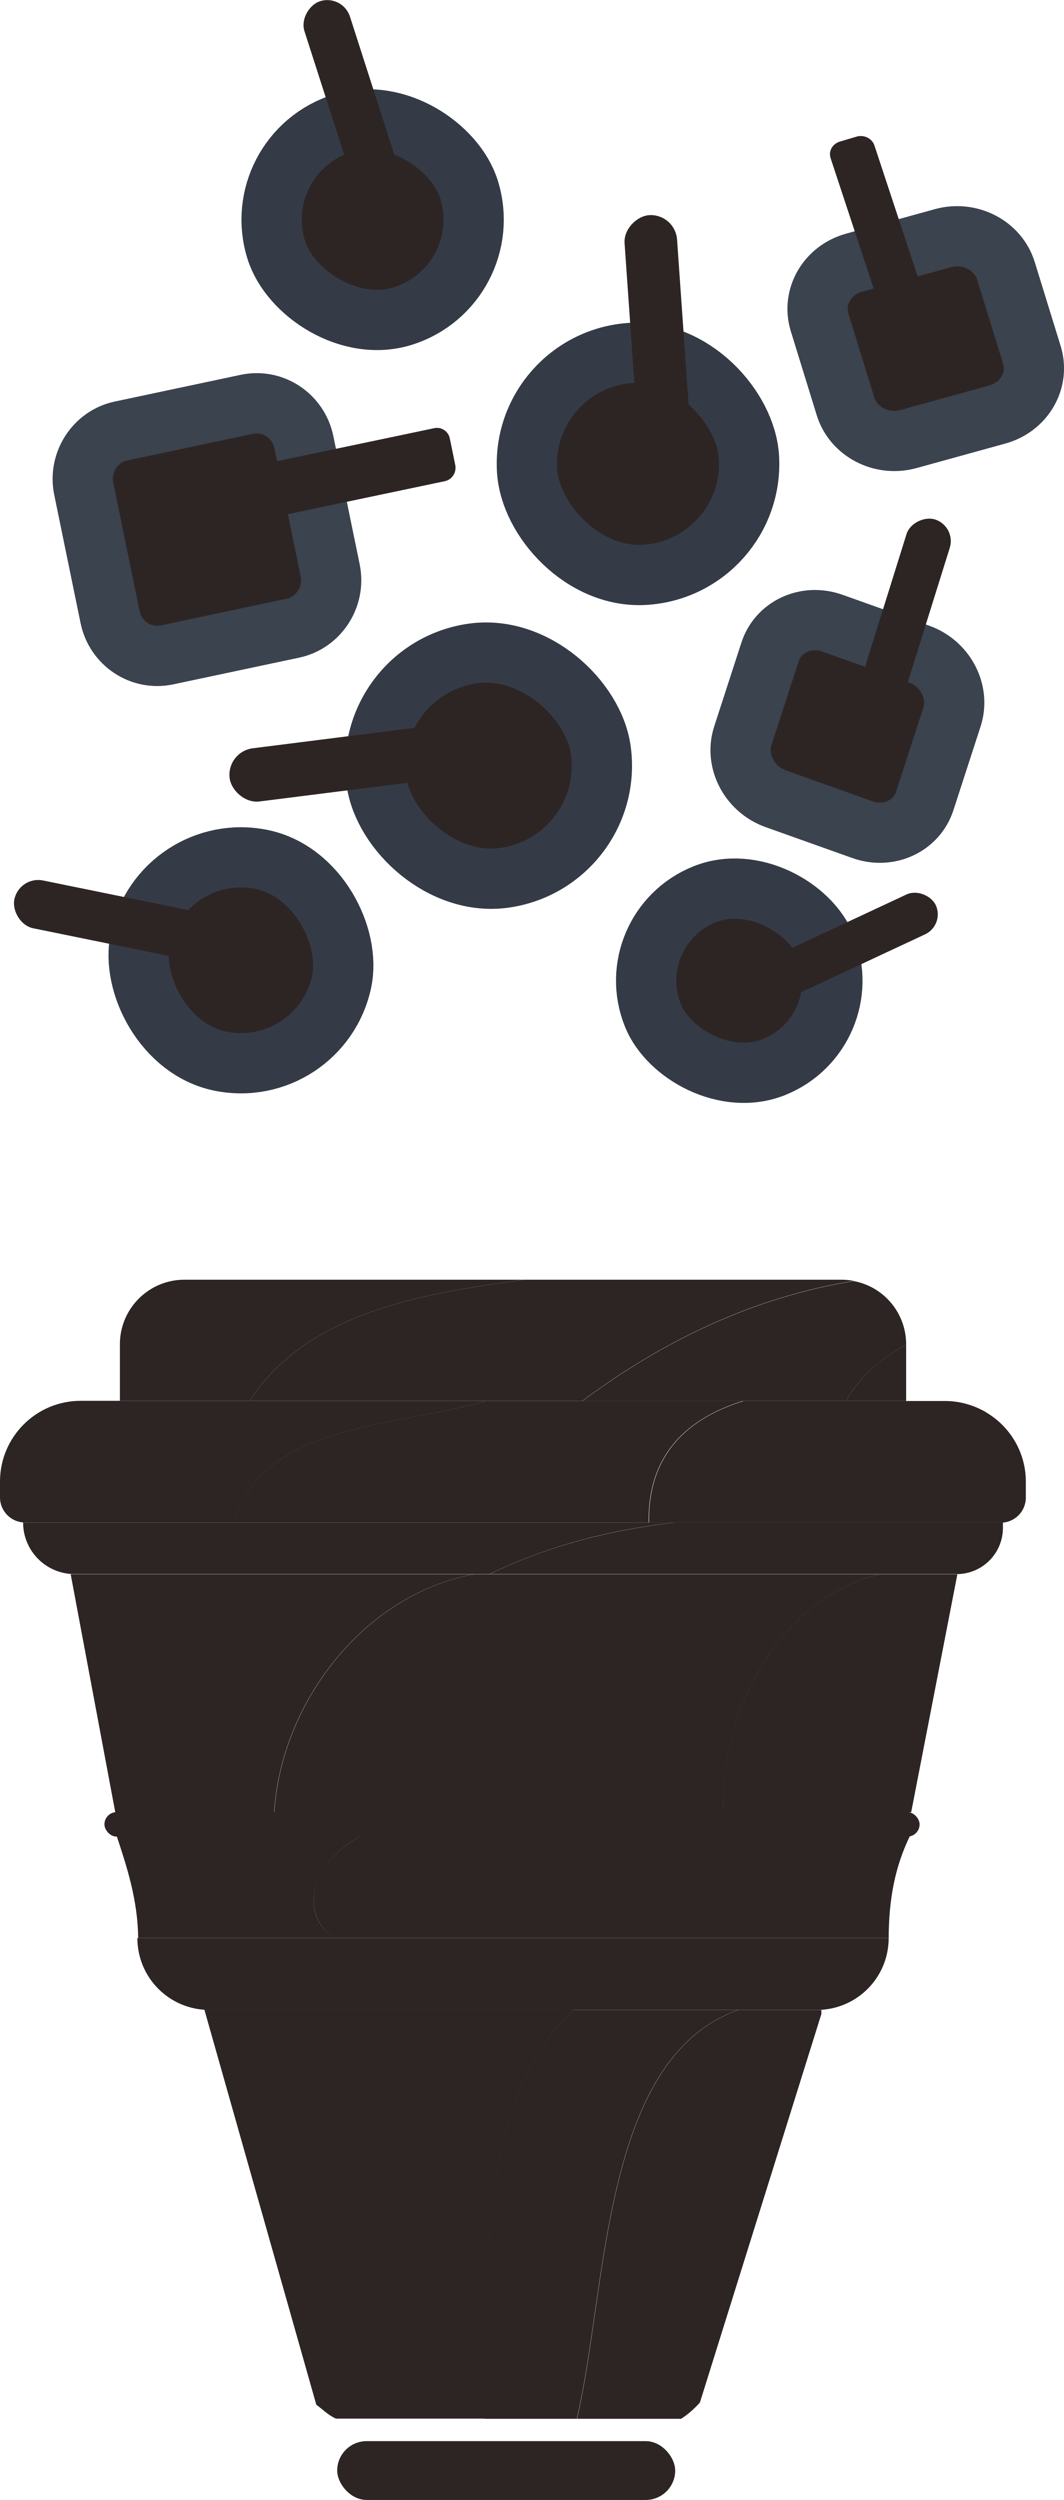 <?xml version="1.0" encoding="UTF-8"?>
<svg id="Calque_2" data-name="Calque 2" xmlns="http://www.w3.org/2000/svg" viewBox="0 0 52.98 124.48">
  <defs>
    <style>
      .cls-1 {
        stroke: #3a434e;
      }

      .cls-1, .cls-2 {
        stroke-miterlimit: 10;
        stroke-width: 3px;
      }

      .cls-1, .cls-2, .cls-3 {
        fill: #2d2524;
      }

      .cls-2 {
        stroke: #343b46;
      }
    </style>
  </defs>
  <g id="Calque_1-2" data-name="Calque 1">
    <g>
      <path class="cls-3" d="M26.09,63.72H9.18c-1.77,0-3.21,1.44-3.21,3.21v2.82h6.46c2.9-4.43,8.57-5.33,13.66-6.03Z"/>
      <path class="cls-3" d="M41.91,63.72h-15.82c-5.09.7-10.76,1.6-13.66,6.03h16.57c3.99-2.98,8.55-5.18,13.52-5.97-.2-.04-.4-.06-.61-.06Z"/>
      <path class="cls-3" d="M45.12,66.97v-.03c0-1.57-1.12-2.87-2.6-3.15-4.97.79-9.53,2.99-13.52,5.97h13.12c.67-1.2,1.75-2.14,3-2.79Z"/>
      <path class="cls-3" d="M45.12,66.97c-1.25.64-2.33,1.59-3,2.79h3v-2.79Z"/>
      <path class="cls-3" d="M24.21,69.75H4.02c-2.22,0-4.02,1.8-4.02,4.02v.79c0,.69.56,1.25,1.25,1.25h10.37c1.58-5.04,7.98-4.68,12.6-6.06Z"/>
      <path class="cls-3" d="M37.02,69.75h-12.81c-4.61,1.37-11.02,1.02-12.6,6.06h20.69c-.06-3.4,1.94-5.2,4.71-6.06Z"/>
      <path class="cls-3" d="M49.1,70.32c-.05.28.17.62-.03.82h.28-.28c.2-.2-.02-.54.03-.82-.6-.35-1.3-.56-2.04-.56h-10.03c-2.77.85-4.78,2.66-4.71,6.06h17.51c.69,0,1.25-.56,1.25-1.25v-.79c0-1.47-.79-2.75-1.97-3.45Z"/>
      <path class="cls-3" d="M1.15,75.81c0,1.42,1.15,2.57,2.57,2.57h20.65c2.89-1.4,5.98-2.21,9.27-2.57H1.15Z"/>
      <path class="cls-3" d="M33.65,75.81c-3.29.37-6.39,1.17-9.27,2.57h23.25c1.28,0,2.31-1.03,2.31-2.31v-.26h-16.29Z"/>
      <path class="cls-3" d="M23.58,78.39H3.52l2.22,11.85h7.91c.34-5.44,4.44-10.83,9.92-11.85Z"/>
      <path class="cls-3" d="M43.81,78.39h-20.23c-5.48,1.02-9.58,6.41-9.92,11.85h22.37c-.19-5.02,2.78-10.7,7.79-11.85Z"/>
      <path class="cls-3" d="M47.67,78.39h-3.86c-5,1.14-7.98,6.83-7.79,11.85h9.35l2.3-11.85Z"/>
      <path class="cls-3" d="M31.54,95.79c-.57-1.13,0-2.83.57-3.97.18-.18.35-.38.51-.58H5.79v.12c.54,1.62,1.07,3.26,1.09,5.14h9.87c-1.36-.67-1.32-2.21-.79-3.26.57-.85,1.49-1.74,2.63-2.02-1.13.28-2.06,1.17-2.63,2.02-.53,1.05-.56,2.59.79,3.26h15.78c-.45-.14-.82-.37-.99-.71Z"/>
      <path class="cls-3" d="M32.58,91.24c-.16.2-.33.4-.51.58-.57,1.13-1.13,2.83-.57,3.97.17.34.54.57.99.71h11.76c.01-1.89.29-3.52,1.09-5.15v-.11h-12.77Z"/>
      <path class="cls-3" d="M44.25,96.5H6.84s0,.09,0,.14c0-.05,0-.09,0-.14h0c0,1.98,1.6,3.58,3.58,3.58h30.25c1.98,0,3.58-1.6,3.58-3.58h0Z"/>
      <path class="cls-3" d="M10.18,100.08l5.57,19.66c.32.23.59.52.98.69h7.42c.22-6.73-.61-15.68,4.42-20.36H10.18Z"/>
      <path class="cls-3" d="M36.77,100.08h-8.22c-5.02,4.68-4.19,13.63-4.42,20.36h4.59c1.53-6.49,1.22-17.95,8.04-20.36Z"/>
      <path class="cls-3" d="M40.91,100.08h-4.14c-6.82,2.41-6.51,13.86-8.04,20.36h5.18c.35-.22.66-.5.94-.81l6.05-19.35v-.2Z"/>
      <rect class="cls-3" x="5.2" y="90.23" width="40.59" height="1.22" rx=".61" ry=".61"/>
      <rect class="cls-3" x="16.79" y="121.55" width="16.83" height="2.93" rx="1.47" ry="1.47"/>
    </g>
    <g>
      <path class="cls-1" d="M12.3,20.13l-6.27,1.33c-1.29.27-2.13,1.57-1.86,2.88l1.31,6.38c.27,1.32,1.54,2.16,2.83,1.89l6.27-1.33c1.29-.27,2.13-1.57,1.86-2.88l-1.31-6.38c-.27-1.32-1.54-2.16-2.83-1.89Z"/>
      <rect class="cls-2" x="18.69" y="32.49" width="11.28" height="11.28" rx="5.64" ry="5.64" transform="translate(-5.01 3.7) rotate(-7.9)"/>
      <rect class="cls-2" x="6.87" y="42.69" width="10.25" height="10.25" rx="5.13" ry="5.13" transform="translate(10 -1.44) rotate(11.76)"/>
      <rect class="cls-2" x="32.18" y="44.19" width="9.27" height="9.27" rx="4.63" ry="4.63" transform="translate(-15.57 17.28) rotate(-21.92)"/>
      <rect class="cls-2" x="26.24" y="17.56" width="11.07" height="11.07" rx="5.54" ry="5.54" transform="translate(64.85 44.28) rotate(176.62)"/>
      <path class="cls-1" d="M46.95,11.86l-4.42,1.22c-1.34.37-2.11,1.7-1.72,2.97l1.29,4.18c.39,1.27,1.8,2,3.14,1.63l4.42-1.22c1.34-.37,2.11-1.7,1.72-2.97l-1.29-4.18c-.39-1.27-1.8-2-3.14-1.63Z"/>
      <path class="cls-1" d="M45.77,32.57l-4.32-1.54c-1.31-.47-2.71.18-3.11,1.44l-1.35,4.16c-.41,1.26.32,2.67,1.63,3.14l4.32,1.54c1.31.47,2.71-.18,3.11-1.44l1.35-4.16c.41-1.26-.32-2.67-1.63-3.14Z"/>
      <rect class="cls-2" x="13.54" y="5.92" width="10.06" height="10.06" rx="5.03" ry="5.03" transform="translate(39.55 15.83) rotate(162.59)"/>
      <g>
        <path class="cls-3" d="M45.63,18.45l2.86-.85c.39-.12.61-.51.49-.88l-.24-.72c-.12-.37-.54-.58-.93-.46l-2.86.85c-.39.12-.61.51-.49.88l.24.72c.12.37.54.58.93.46Z"/>
        <path class="cls-3" d="M41.36,7.88l3.35,10.15c.12.35.51.54.88.44l.84-.25c.37-.11.58-.48.46-.83l-3.35-10.15c-.12-.35-.51-.54-.88-.44l-.84.25c-.37.11-.58.48-.46.83Z"/>
      </g>
      <g>
        <rect class="cls-3" x="29.41" y="22.63" width="5.14" height="2.62" rx="1.31" ry="1.31" transform="translate(-1.6 2.3) rotate(-4.01)"/>
        <rect class="cls-3" x="25.58" y="16.63" width="14.48" height="2.62" rx="1.31" ry="1.31" transform="translate(17.22 51.93) rotate(-94.01)"/>
      </g>
      <g>
        <rect class="cls-3" x="34" y="47.69" width="4.3" height="2.19" rx="1.1" ry="1.1" transform="translate(65.05 -4.62) rotate(64.95)"/>
        <rect class="cls-3" x="35.04" y="46.54" width="12.12" height="2.19" rx="1.1" ry="1.1" transform="translate(-16.3 21.88) rotate(-25.05)"/>
      </g>
      <g>
        <rect class="cls-3" x="39.92" y="35.24" width="4.43" height="2.26" rx="1.13" ry="1.13" transform="translate(12.77 -10.91) rotate(17.35)"/>
        <rect class="cls-3" x="38.45" y="30.68" width="12.48" height="2.26" rx="1.13" ry="1.13" transform="translate(1 64.99) rotate(-72.65)"/>
      </g>
      <g>
        <rect class="cls-3" x="22.3" y="37" width="5.24" height="2.67" rx="1.33" ry="1.33" transform="translate(-9.99 67.86) rotate(-97.2)"/>
        <rect class="cls-3" x="11.38" y="36.49" width="14.76" height="2.67" rx="1.33" ry="1.33" transform="translate(42.11 73) rotate(172.8)"/>
      </g>
      <g>
        <rect class="cls-3" x="10.05" y="47.16" width="4.76" height="2.43" rx="1.21" ry="1.21" transform="translate(-37.45 50.89) rotate(-78.47)"/>
        <rect class="cls-3" x=".58" y="44.92" width="13.41" height="2.43" rx="1.21" ry="1.21" transform="translate(5.2 92.79) rotate(-168.47)"/>
      </g>
      <g>
        <path class="cls-3" d="M8.07,24.9l.77,3.78c.08.39.45.64.83.56l1.22-.26c.38-.08.62-.46.55-.85l-.77-3.78c-.08-.39-.45-.64-.83-.56l-1.22.26c-.38.08-.62.46-.55.85Z"/>
        <path class="cls-3" d="M21.62,21.32l-13.04,2.74c-.36.08-.59.43-.52.8l.27,1.32c.07.37.43.6.78.52l13.04-2.74c.36-.08.59-.43.52-.8l-.27-1.32c-.07-.37-.43-.6-.78-.52Z"/>
      </g>
      <g>
        <rect class="cls-3" x="16.16" y="10.61" width="4.67" height="2.38" rx="1.19" ry="1.19" transform="translate(-2.72 6.22) rotate(-17.81)"/>
        <rect class="cls-3" x="11.36" y="5.13" width="13.15" height="2.38" rx="1.19" ry="1.19" transform="translate(17.41 25.33) rotate(-107.81)"/>
      </g>
    </g>
  </g>
</svg>